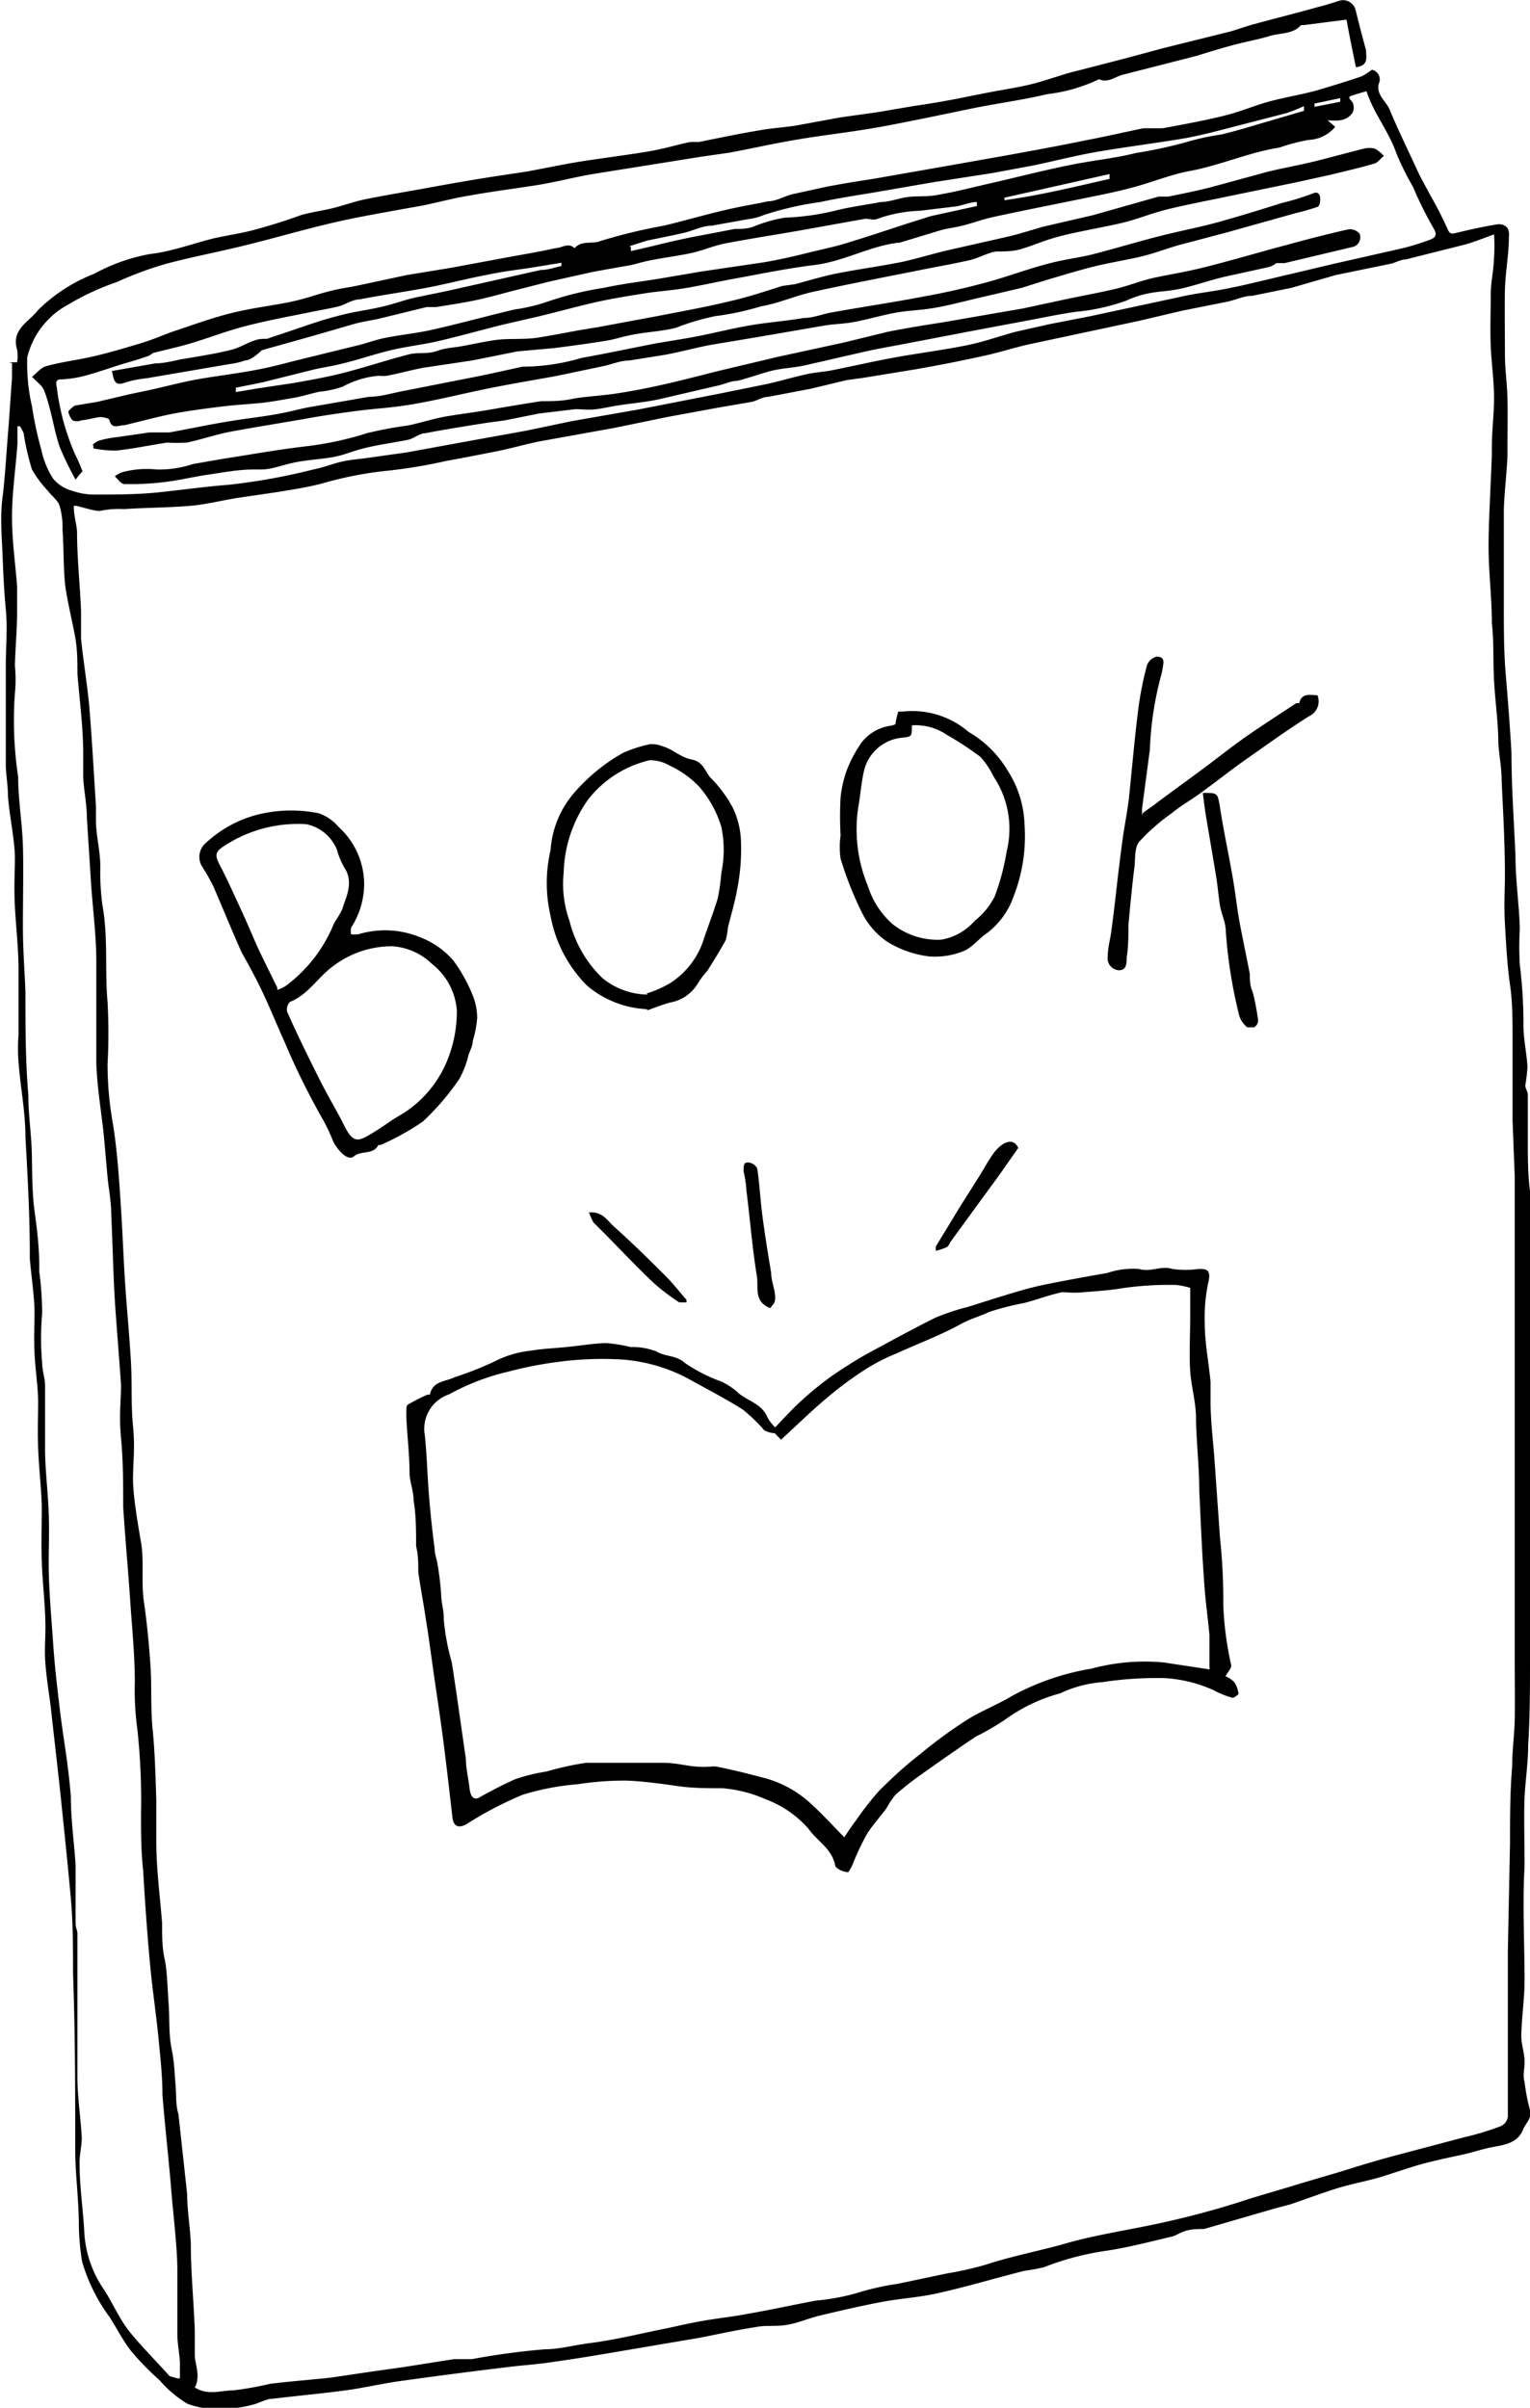 <svg xmlns="http://www.w3.org/2000/svg" viewBox="0 0 42.1 66.26"><title>アセット 8512px</title><g id="レイヤー_2" data-name="レイヤー 2"><g id="レイヤー_1-2" data-name="レイヤー 1"><path d="M.36,10.05H.59a1.07,1.07,0,0,0,0-.35c-.17-.56.34-.77.58-1.09a4.57,4.57,0,0,1,1.55-1,5.07,5.07,0,0,1,1.53-.54C4.86,7,5.43,6.78,6,6.64c.35-.08.71-.13,1.06-.22S8,6.15,8.4,6c.28-.08.58-.12.87-.19s.61-.19.92-.25c.6-.12,1.21-.22,1.81-.33s1.17-.21,1.76-.3l.86-.13c.5-.09,1-.2,1.51-.28s1.13-.16,1.7-.25.84-.19,1.27-.28a1.94,1.94,0,0,1,.24,0c.55-.11,1.11-.23,1.66-.32.32-.06.65-.08,1-.13l1.25-.23,1-.14,1-.17c.41-.06.83-.13,1.24-.21l.7-.14c.4-.08.81-.14,1.21-.23s.77-.23,1.16-.34l1.55-.4,1-.27L34,.94l.5-.16C35.11.61,35.76.45,36.4.27c.21-.05.41-.12.61-.18a.36.36,0,0,1,.41.26c.09.37.19.75.29,1.12,0,.21.07.41-.28.46-.09-.43-.18-.88-.26-1.31L36,.77s-.07,0-.08,0c-.23.26-.57.21-.86.3s-.62.15-.93.23-.71.2-1.06.31l-.23.06L31,2.14c-.21.06-.4.23-.64.12a4.45,4.45,0,0,1-1.42.41c-.67.16-1.35.25-2,.38-.88.18-1.76.37-2.64.53-.72.13-1.46.21-2.18.33s-1.28.25-1.92.37l-.77.11-3,.48c-.53.09-1,.22-1.57.31s-1.21.17-1.81.28c-.44.07-.88.19-1.32.28l-.51.09c-.65.12-1.3.23-1.94.38-.82.19-1.63.43-2.45.63s-1.43.31-2.14.5a9.53,9.53,0,0,0-1.35.5A7,7,0,0,0,2,8.46,2.25,2.25,0,0,0,.87,9.91,5.19,5.19,0,0,0,1,11.26a10,10,0,0,0,.26,1.21,2.34,2.34,0,0,0,.32.78,1,1,0,0,0,.51.33,1.84,1.84,0,0,0,.62.11c.59,0,1.17,0,1.76-.06s1.3-.16,1.95-.21A17,17,0,0,0,8.74,13c.26-.05.51-.15.76-.21s.45-.07.67-.1l1.14-.16,1.86-.34,1.44-.26,1.24-.26,1.83-.32,2.25-.44,1.33-.27c.34-.08.69-.18,1-.25s.47-.07.7-.11c.61-.12,1.21-.26,1.82-.37s1.31-.2,1.95-.33c.45-.09.89-.25,1.34-.37L29,9l1.13-.22,2.65-.57c.35-.07.71-.11,1.06-.18s.49-.1.74-.16l2.24-.53,1.9-.43a7,7,0,0,0,.74-.23c.16-.06.22-.13.1-.33A10,10,0,0,1,39,5.22a7.29,7.29,0,0,1-.46-.93c-.21-.6-.62-1.09-.82-1.7l-.31.09c-.21.07-.2.06-.07.22a.35.35,0,0,1,0,.28c-.17.24-.42.23-.69.21l.21.18a1,1,0,0,1-.73.36,5,5,0,0,0-.8.21c-.83.13-1.61.48-2.44.64-.51.09-1,.29-1.5.43s-.87.21-1.31.3c-.87.18-1.75.35-2.62.54-.28.06-.55.16-.82.23s-.44.08-.65.14l-1.12.34-.05,0c-.78.1-1.48.51-2.27.61s-1.41.23-2.12.36c-.46.08-.93.19-1.4.27s-.77.09-1.15.15-.89.14-1.34.24-1.07.27-1.61.4l-1,.23c-.59.15-1.17.31-1.76.45-.4.09-.82.14-1.22.23s-.85.24-1.27.35-.62.13-.93.2l-1.4.35-.74.15,0,.12.59-.1,1-.15c.45-.08.9-.16,1.34-.27.62-.16,1.22-.36,1.84-.52.24-.06.51,0,.76-.09s.44-.09.67-.13.68-.14,1-.18.75,0,1.12-.06.74-.13,1.11-.2l.55-.09,1.61-.3c.67-.13,1.34-.25,2-.41.49-.11,1-.28,1.44-.42L22,7.9c.37-.1.74-.21,1.12-.29.6-.12,1.21-.2,1.81-.32.41-.09.8-.21,1.21-.31l1.68-.38c.35-.08.68-.19,1-.28L30.2,6,32,5.49c.09,0,.18,0,.27,0,.39-.08.79-.16,1.18-.26l1.5-.41c.39-.1.79-.17,1.18-.26s1-.26,1.52-.39a.61.61,0,0,1,.3,0,1,1,0,0,1,.25.2c-.09.07-.16.18-.26.21-.4.12-.81.21-1.21.31l-.91.2-1.89.39c-.52.11-1,.2-1.56.33s-.88.28-1.32.39-1.1.22-1.64.35-.78.26-1.18.38C28,7,27.77,7,27.57,7s-.51.18-.77.24c-.44.1-.9.18-1.35.27-1,.2-2,.39-3,.61-.47.11-.92.31-1.39.39a7.63,7.63,0,0,1-1.26.27,6.59,6.59,0,0,0-1.08.32c-.35.09-.72.11-1.08.17s-.53.13-.8.18c-.49.08-1,.15-1.48.21l-1,.09L13.11,10l-1.34.2c-.32.06-.64.15-1,.22a.85.85,0,0,1-.22,0,2.52,2.52,0,0,0-1,.3,2.7,2.7,0,0,1-.64.14c-.24.05-.48.13-.72.17s-.6.11-.9.14-.66.05-1,.09-.89.11-1.33.19-.94.22-1.41.33c-.17,0-.35.13-.42-.14,0-.05-.19-.09-.28-.08s-.33.07-.5.09a.3.3,0,0,1-.23,0A.46.46,0,0,1,2,11.4s.12-.14.19-.16l.6-.1.89-.21.57-.12c.41-.09.82-.2,1.24-.28s1.08-.16,1.62-.26.83-.19,1.24-.29l1.59-.39c.26-.06.51-.16.77-.21.44-.09.89-.13,1.32-.23.75-.17,1.48-.37,2.23-.55a5,5,0,0,0,.87-.2A9.05,9.05,0,0,1,16.74,8c.55-.12,1.12-.18,1.69-.28l1-.17,1.7-.25c.41-.07.81-.16,1.21-.26s.81-.18,1.2-.31c.66-.2,1.31-.43,2-.64A2.09,2.09,0,0,1,25.86,6L27,5.75l0-.11c-.19,0-.38.09-.57.12l-1,.12a3.84,3.84,0,0,0-1.16.22c-.1.05-.23,0-.34,0l-1.67.3c-.73.13-1.46.24-2.19.38-.3.06-.58.18-.87.25s-.74.13-1.11.2-.46.12-.69.16-.64.11-1,.18l-.9.2-.31.07-.86.22c-.4.1-.8.22-1.21.3s-.69.12-1,.17l-.26,0-1.31.32c-.22.05-.45.08-.67.14l-1,.29c-.52.15-1,.28-1.56.44C7.2,9.84,7,10,6.86,10a1.93,1.93,0,0,1-.43.1l-2.28.39a2.81,2.81,0,0,0-.59.12c-.29.11-.31-.08-.36-.32l1.19-.21c.23,0,.47-.06.7-.11.47-.08,1-.16,1.42-.27.22-.06.42-.19.64-.26s.28,0,.41-.07c.57-.18,1.14-.4,1.72-.56s.87-.18,1.31-.28.63-.19.95-.26.85-.17,1.27-.27L15,7.51c.19,0,.38-.07.57-.11V7.31l-.79.13c-.38.06-.76.1-1.14.18-.55.1-1.09.24-1.63.35s-1.33.22-2,.35c-.19,0-.38.14-.57.19s-.49.1-.73.15c-.59.12-1.19.23-1.78.38s-1.06.34-1.6.5c-.31.09-.63.16-.94.24-.07,0-.13.08-.2.1-.25.09-.51.16-.77.24s-.65.22-1,.31a3.1,3.1,0,0,1-.61.09c-.14,0-.16.06-.13.2a6.59,6.59,0,0,0,.5,1.85,4.8,4.8,0,0,1,.21.48,2.26,2.26,0,0,0-.19.23,8.38,8.38,0,0,1-.44-.91c-.12-.35-.18-.72-.28-1.08a3.88,3.88,0,0,0-.14-.45.54.54,0,0,0-.1-.16L1,10.45c.13-.1.24-.25.38-.29.42-.12.87-.17,1.3-.27s.87-.23,1.3-.36.66-.25,1-.36c.51-.17,1-.35,1.53-.48S7.48,8.51,8,8.41s.77-.21,1.16-.31S9.68,8,10,7.93l1.31-.28,1.22-.2,1.56-.29c.43-.08.87-.15,1.31-.25.18,0,.35-.17.53,0,.2-.23.49-.1.72-.2a14.7,14.7,0,0,1,1.74-.42c.54-.13,1.09-.29,1.64-.42s.81-.16,1.22-.25c.22,0,.43-.13.65-.19l.91-.2c.45-.09.9-.16,1.35-.23l2.11-.37,1.58-.28c.71-.13,1.43-.26,2.15-.41.53-.1,1.05-.22,1.58-.33.17,0,.35,0,.53,0,.54-.1,1.09-.2,1.63-.33s.85-.28,1.28-.4,1-.21,1.43-.34.76-.23,1.14-.36A2.22,2.22,0,0,0,37.87,2a.27.27,0,0,1,.19.38c-.08.31.2.48.3.72.23.56.5,1.1.75,1.65.11.24.24.46.36.69a10.38,10.38,0,0,1,.48.94c.07.17.14.13.28.1.37-.09.74-.17,1.11-.23.22,0,.32.11.3.33,0,.5-.1,1-.11,1.49s0,1.18,0,1.77c0,.4.06.8.07,1.2s0,1,0,1.47-.09,1.08-.1,1.62c0,.89,0,1.78,0,2.66,0,.61,0,1.22.05,1.82s.12,1.46.16,2.19c0,.94.07,1.89.11,2.83,0,.66.1,1.33.12,2a8.46,8.46,0,0,0,0,1,13.21,13.21,0,0,1,.1,1.66c0,.4.09.77.11,1.15a4.43,4.43,0,0,1-.06.51c0,.08.07.17.07.26,0,.42,0,.84,0,1.27s0,.92.06,1.38c0,.15,0,.29,0,.44v7.09c0,1.78,0,3.55,0,5.32,0,.8,0,1.6-.05,2.39,0,.48-.08,1-.1,1.45s0,1.27,0,1.9c-.06,1,0,2.09,0,3.13,0,.51-.08,1-.09,1.53,0,.22.08.44.09.67s-.06.4,0,.59a5.36,5.36,0,0,0,.15.78c.06.22-.12.36-.19.53-.14.36-.48.42-.81.48s-.53.14-.8.2-.76.16-1.13.26-.76.24-1.15.36-.85.2-1.26.33-.84.29-1.25.43l-.45.12-1.93.56c-.18,0-.38,0-.56.07s-.21.11-.33.14c-.6.14-1.2.3-1.81.39a7.61,7.61,0,0,0-1.7.45,5.12,5.12,0,0,1-.54.1c-.8.2-1.59.44-2.4.62-.49.11-1,.14-1.49.23s-1.15.24-1.73.38c-.31.07-.61.21-.93.26s-.57,0-.85.06c-.53.08-1.05.2-1.58.3l-2.3.39c-.59.1-1.19.2-1.78.28-.39.06-.78.08-1.16.13-1,.12-2,.25-3,.39-.49.07-1,.19-1.46.25-.67.09-1.34.15-2,.23-.2,0-.38.13-.58.17a3.33,3.33,0,0,1-.77.11,2.41,2.41,0,0,1-1-.14,3.17,3.17,0,0,1-.77-.65,7.37,7.37,0,0,1-.78-.8c-.23-.29-.39-.62-.59-.93a4.87,4.87,0,0,1-.76-1.53,6.64,6.64,0,0,1-.09-1c0-.66-.09-1.33-.1-2,0-1.65,0-3.29-.06-4.93,0-.69,0-1.38-.06-2.06S1.92,50.77,1.84,50c-.1-1-.22-2-.33-3-.05-.37-.11-.75-.14-1.13s0-.68,0-1c0-.6-.08-1.21-.1-1.81s0-.95,0-1.43-.08-1.13-.1-1.69,0-.84,0-1.26-.08-.91-.1-1.37,0-.76,0-1.13-.09-1-.13-1.47c0,0,0-.08,0-.13,0-1.07-.06-2.14-.12-3.21,0-.69-.14-1.38-.19-2.06a4.82,4.82,0,0,1,0-.76c0-.59,0-1.18,0-1.78s-.07-1.16-.1-1.74,0-.9,0-1.35S.38,22.53.34,22c0-.28-.05-.56-.06-.83,0-.46,0-.92,0-1.37s0-.95,0-1.43.05-1,0-1.52-.07-1-.09-1.5-.07-1.06,0-1.59.11-1.31.17-2l.09-1.29c0-.12,0-.24,0-.4ZM2.15,14c0,.29.08.5.09.72,0,.72.08,1.44.11,2.16,0,.26,0,.51,0,.77.06.6.16,1.2.22,1.8.08.94.13,1.87.19,2.81,0,.13,0,.26,0,.39,0,.42.12.84.12,1.27A6.81,6.81,0,0,0,2.94,25c.16.89.06,1.78.14,2.66a16.07,16.07,0,0,1,0,1.7,9.23,9.23,0,0,0,.15,1.66c.12.76.17,1.54.22,2.32s.07,1.44.12,2.16.11,1.33.15,2,0,1.21.06,1.82,0,1,0,1.46S3.91,42,4,42.52s0,1.1.08,1.64.14,1.16.18,1.75,0,1.17.06,1.76.08,1.29.1,1.93c0,.38,0,.76,0,1.14,0,.75.1,1.5.16,2.25,0,.35,0,.69.07,1s.08.83.11,1.24,0,.82.08,1.22.08.64.11,1,0,.54.08.81l.24,2.2c0,.44.08.89.1,1.34,0,.8.08,1.6.11,2.4,0,.23,0,.46,0,.69s.17.59,0,.89c.36.23.72.08,1.07.08a9.09,9.09,0,0,0,1-.18c.56-.07,1.12-.11,1.67-.17l1.08-.16.92-.13L12.62,65c.17,0,.33,0,.49,0a19.78,19.78,0,0,1,2-.27c.41,0,.82-.12,1.24-.17.71-.09,1.42-.27,2.13-.41.36-.08.72-.16,1.08-.22s.74-.1,1.1-.17c.64-.11,1.27-.25,1.91-.37a6.06,6.06,0,0,0,1.1-.2,7.25,7.25,0,0,1,1.14-.26l1.38-.29a9.07,9.07,0,0,0,1.06-.24c.73-.24,1.49-.38,2.22-.59s1.56-.34,2.33-.5a24.54,24.54,0,0,0,2.42-.63c.54-.18,1.1-.33,1.64-.5l1.22-.36c.44-.14.87-.27,1.31-.39l2-.53a8,8,0,0,0,1-.3.34.34,0,0,0,.22-.26c0-.66,0-1.32,0-2,0-.51,0-1,0-1.54v-1l.06-3c0-.7,0-1.41.06-2.12,0-.43.06-.85.07-1.28s0-1.07,0-1.61c0-.93,0-1.86,0-2.79,0-.52,0-1,0-1.56s0-.92,0-1.38,0-.84,0-1.26,0-.64,0-1c0-.65,0-1.29,0-1.94s0-1,0-1.55,0-1.23,0-1.85l-.06-1.54c0-.76,0-1.52,0-2.27,0-.49,0-1-.07-1.47s-.11-1.12-.14-1.69,0-.89,0-1.33c0-.87-.05-1.73-.09-2.59,0-.33-.06-.65-.09-1,0-.6-.09-1.19-.12-1.78s0-1.05-.06-1.57c0-.7-.09-1.4-.09-2.1s.06-1.68.09-2.52l0-.21c0-.48.07-1,.06-1.45s-.07-.88-.09-1.32,0-1,0-1.45c0-.32.08-.64.09-1a4.66,4.66,0,0,0,0-.64c-.3.11-.55.21-.8.28l-1.63.41c-.14,0-.28.09-.42.12l-1.51.31L35.66,8l-1.08.22c-.23,0-.45.11-.68.16l-1.25.25-1.19.28-3,.64c-.42.09-.83.23-1.26.32-.62.14-1.25.26-1.87.37l-1.47.24-.44.06-1,.24L21.26,11c-.16,0-.31.11-.46.14l-.93.16-1.36.25L17,11.86l-2,.36c-.41.08-.81.2-1.22.28s-.9.18-1.36.26a14.44,14.44,0,0,1-1.6.27,10.09,10.09,0,0,0-1.82.35c-.41.11-.82.17-1.24.24l-1.09.16c-.44.07-.87.18-1.31.22-.61.05-1.22.05-1.83.09a2.48,2.48,0,0,0-.66.05c-.17,0-.4-.08-.65-.14ZM5,65.53l.07,0c0-.14,0-.29,0-.44S5,64.57,5,64.32c0-.6,0-1.19,0-1.78s-.11-1.48-.17-2.22-.17-1.72-.24-2.59c0-.53-.06-1.06-.11-1.58-.07-.68-.17-1.36-.23-2-.08-.86-.14-1.72-.19-2.58C4,51,4,50.5,4,50a18.17,18.17,0,0,0-.1-2.33,7.91,7.91,0,0,1-.07-1.29c0-.66-.06-1.33-.11-2-.06-.94-.15-1.89-.21-2.83,0-.63,0-1.27-.06-1.9s0-1,0-1.47c-.05-.72-.11-1.44-.16-2.16s-.07-1.7-.11-2.54c0-.34-.07-.68-.1-1s-.07-.81-.11-1.22c-.07-.64-.18-1.28-.2-1.93,0-.93,0-1.86,0-2.79,0-.69-.09-1.39-.14-2.08l-.12-1.88c0-.36-.08-.73-.1-1.1,0-.21,0-.42,0-.63,0-.75-.1-1.49-.16-2.23,0-.33,0-.66-.06-1S2,16.74,1.93,16.3s-.05-1.1-.09-1.65A2.09,2.09,0,0,0,1.76,14c-.05-.16-.22-.27-.32-.41A3.1,3.1,0,0,1,1,13a6.77,6.77,0,0,1-.23-1,1.14,1.14,0,0,0-.1-.19l-.07,0c0,.16,0,.33,0,.49-.05.68-.15,1.36-.15,2s.09,1.27.14,1.91c0,.24,0,.48,0,.72,0,.49-.05,1-.06,1.47a3.92,3.92,0,0,1,0,.76,10.38,10.38,0,0,0,.09,2.3c0,.63.11,1.26.13,1.88s0,1.47,0,2.2.05,1.24.07,1.86c0,.94,0,1.88.08,2.82,0,.48.07,1,.09,1.44s0,1.16.08,1.74.14,1.11.13,1.67a8.92,8.92,0,0,1,.08,1.16,7.71,7.71,0,0,0,0,1.36c0,.19.07.39.08.59,0,.59,0,1.17,0,1.76s.08,1.18.1,1.77,0,.91,0,1.36c0,.74.07,1.47.12,2.2s.11,1.2.18,1.8c.05.43.12.87.18,1.3s.1.77.13,1.16c0,.62.09,1.25.13,1.87,0,.38,0,.75,0,1.13,0,.15,0,.3,0,.46s.05.2.05.3c0,.4,0,.81,0,1.21,0,.61,0,1.21,0,1.82,0,.3,0,.6,0,.91,0,.56.09,1.12.12,1.68,0,.24-.07.49-.06.73,0,.63.1,1.26.13,1.88a3.07,3.07,0,0,0,.55,1.58c.23.36.4.76.66,1.1s.76.85,1.14,1.27ZM17.48,6.89l0,.1.65-.15c.35-.09.71-.17,1.06-.24l1.15-.22c.18,0,.37,0,.55-.08a4.19,4.19,0,0,1,.82-.23,6.84,6.84,0,0,0,1.42-.2c.4-.1.81-.15,1.22-.23.25,0,.51-.11.76-.14s.56,0,.83-.06c.52-.09,1-.22,1.54-.34.69-.16,1.39-.34,2.09-.48s1.21-.18,1.81-.33A12.36,12.36,0,0,0,32.73,4a7.11,7.11,0,0,1,1-.22c.46-.11.9-.25,1.35-.38L36,3.13,36,3a4.62,4.62,0,0,1-.47.19l-1.24.32c-.51.13-1,.27-1.54.37-.82.14-1.64.24-2.45.38-.58.1-1.16.25-1.73.37l-1.13.21-1.61.25-1.68.29c-.49.08-1,.16-1.46.26A8.76,8.76,0,0,0,21.13,6a1.53,1.53,0,0,1-.42.11l-1,.18c-.26,0-.52.14-.78.2s-.66.14-1,.21l-.48.15ZM30.65,5l0-.13-2.89.65,0,.07c1-.14,1.94-.37,2.9-.59ZM37,2.88l0-.1-.71.15,0,.09L37,2.88Z" transform="translate(-0.12 -0.08)"/><path d="M35.24,7.32a.56.56,0,0,1-.21.11L33.8,7.7c-.38.09-.75.22-1.13.31s-.63.08-.93.14a2.64,2.64,0,0,0-.62.2,5.59,5.59,0,0,1-1.39.31c-.36.05-.71.12-1.07.19L26.8,9.2l-1.57.3c-.44.09-.89.16-1.33.26l-1.66.38c-.28.06-.56.07-.83.13s-.64.2-1,.29c-.16,0-.33.08-.49.12l-1.68.39c-.32.07-.65.1-1,.15s-.47.09-.71.12-.38,0-.58,0l-1,.12L14,11.65l-.45.06c-.57.09-1.15.18-1.72.29-.16,0-.31.14-.47.18-.39.08-.78.13-1.16.22s-.57.19-.87.25-.71.08-1.07.15S7.61,13,7.3,13l-.21,0c-.41,0-.82.08-1.23.14s-.78.15-1.17.2a7.39,7.39,0,0,1-1.15.06c-.09,0-.17-.13-.26-.21a.68.68,0,0,1,.22-.12A2.61,2.61,0,0,1,4.43,13a2.94,2.94,0,0,0,1-.15l.8-.14c.78-.12,1.55-.26,2.33-.35A9,9,0,0,0,10.22,12a10.52,10.52,0,0,1,1.12-.21c.34-.07.68-.18,1-.24s.82-.12,1.22-.19,1-.17,1.45-.24c.28,0,.56,0,.84-.06s.82-.09,1.22-.15.76-.13,1.13-.21c.55-.12,1.09-.26,1.64-.4l1.68-.4,1.8-.39,1.23-.3c.5-.1,1-.18,1.51-.26l2.2-.38,1.21-.26c.43-.09.87-.17,1.3-.27s.72-.23,1.08-.31.91-.17,1.35-.28c.77-.19,1.53-.42,2.29-.62.58-.16,1.16-.31,1.74-.44a.35.35,0,0,1,.3.12.27.27,0,0,1-.21.37l-1.85.44Z" transform="translate(-0.12 -0.08)"/><path d="M2.64,12.35a.62.62,0,0,1,.19-.14,2.88,2.88,0,0,1,.51-.1l.9-.13c.18,0,.37,0,.54,0,.56-.1,1.11-.22,1.67-.31s.88-.12,1.32-.2.59-.14.89-.19L10.27,11c.33,0,.66-.11,1-.17l2.13-.42,1.1-.24.07,0a5.76,5.76,0,0,0,1.55-.24c.68-.12,1.37-.27,2.05-.4.4-.07.81-.13,1.21-.21s.93-.21,1.4-.29,1-.12,1.46-.2c.27,0,.54-.12.81-.16.83-.15,1.66-.27,2.48-.43.57-.1,1.14-.23,1.7-.38s1.09-.35,1.64-.5.85-.17,1.27-.27c.63-.16,1.25-.35,1.88-.51s1.09-.24,1.63-.39,1.16-.34,1.73-.52a7.63,7.63,0,0,0,.85-.26c.14-.07.19,0,.21.08s0,.25-.06.28a5.72,5.72,0,0,1-.59.17l-1.89.53-1.25.33c-.38.1-.75.25-1.13.34s-.94.18-1.4.3-.81.23-1.22.35L28.24,8,27,8.29c-.38.09-.76.19-1.15.26s-.74.07-1.11.14-.71.17-1.06.24-.59.06-.88.11L21,9.35l-1.32.22c-.42.08-.82.19-1.24.27l-1,.16c-.25,0-.49.11-.74.16l-1.29.27c-.66.12-1.33.23-2,.37s-1.27.29-1.91.4-1.05.12-1.58.19-1,.14-1.43.22c-.69.12-1.39.23-2.08.36-.39.08-.77.21-1.15.29a4.75,4.75,0,0,1-.54,0c-.47.07-.93.17-1.41.22a3.34,3.34,0,0,1-.62-.06v-.1Z" transform="translate(-0.12 -0.08)"/><path d="M21.44,39.37c.22-.23.48-.52.76-.77a9,9,0,0,1,.83-.67c.31-.21.62-.41.94-.59.63-.34,1.25-.68,1.89-1a6.47,6.47,0,0,1,.91-.3l.66-.21c.43-.13.86-.27,1.3-.37.62-.13,1.24-.24,1.86-.35a2.24,2.24,0,0,1,.87-.11c.32.1.6-.1.92,0a2.48,2.48,0,0,0,.72,0c.19,0,.34,0,.28.32a4.6,4.6,0,0,0-.11,1.17c0,.54.11,1.08.16,1.62,0,.18,0,.35,0,.53,0,.54.07,1.08.11,1.63l.15,2.13a16.31,16.31,0,0,1,.09,1.84A9,9,0,0,0,34,45.91c0,.09-.1.19-.16.3a.63.63,0,0,1,.24.16.69.69,0,0,1,.12.33s-.12.11-.17.1a2.36,2.36,0,0,1-.52-.21,3.83,3.83,0,0,0-1.33-.33,9.82,9.82,0,0,0-1.72.11,3.28,3.28,0,0,0-1.17.31,4.57,4.57,0,0,0-1.51.72,7.14,7.14,0,0,1-.81.47c-.45.3-.89.61-1.33.92s-.59.43-.87.67a2,2,0,0,0-.25.37c-.18.25-.39.47-.55.73a7,7,0,0,0-.37.78,1.11,1.11,0,0,1-.14.26c-.13,0-.35-.1-.36-.19-.09-.46-.5-.67-.73-1a2.93,2.93,0,0,0-1.19-.82A3.67,3.67,0,0,0,20,49.29c-.41,0-.83,0-1.24-.06s-1-.14-1.43-.15a8.35,8.35,0,0,0-1.31.1,7,7,0,0,0-1.52.29,10.13,10.13,0,0,0-1.53.8c-.22.13-.37.08-.4-.17-.08-.7-.16-1.4-.25-2.1-.07-.54-.15-1.08-.23-1.62s-.16-1.19-.26-1.79c-.06-.41-.14-.82-.2-1.24,0-.24,0-.48-.06-.72,0-.42,0-.85-.07-1.27,0-.23-.09-.46-.11-.7,0-.52-.06-1-.09-1.58,0-.06,0-.11,0-.17s0-.16.05-.18a5.28,5.28,0,0,1,.53-.27s.07,0,.07,0c.07-.38.44-.36.68-.48a9.5,9.5,0,0,0,1.09-.43,2.82,2.82,0,0,1,1-.3c.35-.06.72-.07,1.08-.11s.66-.09,1-.1a4.07,4.07,0,0,1,.67.11,1.8,1.8,0,0,1,.71.12c.25.15.55.1.79.32a4.48,4.48,0,0,0,1,.51,1.77,1.77,0,0,1,.43.28c.26.25.67.31.83.69a1.21,1.21,0,0,0,.25.32Zm0,.15,0,0a.66.66,0,0,1-.29-.08,4.53,4.53,0,0,0-.59-.57c-.49-.31-1-.57-1.52-.86a4.58,4.58,0,0,0-1.84-.52,9.25,9.25,0,0,0-1.74.07,10.7,10.7,0,0,0-1.37.27,6.31,6.31,0,0,0-1.61.62,1,1,0,0,0-.67,1.13c.06.58.07,1.15.12,1.73s.09.93.15,1.39c0,.15.06.29.08.43a8,8,0,0,1,.1.84c0,.22.08.43.07.67a6.27,6.27,0,0,0,.22,1.18c.14.89.26,1.78.39,2.67,0,.26.07.53.1.8s.14.32.26.26a11.26,11.26,0,0,1,1-.51,4.91,4.91,0,0,1,.86-.21,8.15,8.15,0,0,1,1.09-.24c.36,0,.73,0,1.09,0s.64,0,1,0,.59.07.89.1.39,0,.58,0c.41.08.82.18,1.23.29a3.07,3.07,0,0,1,1.31.66c.35.31.66.65,1,1,.11-.16.21-.32.32-.46a8.57,8.57,0,0,1,.64-.82c.36-.36.73-.7,1.12-1a12.73,12.73,0,0,1,1.28-.94c.39-.25.84-.42,1.24-.66A6.91,6.91,0,0,1,30.15,46a5.6,5.6,0,0,1,2-.17l1.25.19a.15.15,0,0,0,0-.07c0-.29,0-.59,0-.88-.05-.51-.12-1-.15-1.52-.06-.82-.09-1.63-.13-2.44,0-.66-.08-1.32-.09-2,0-.44-.13-.86-.16-1.3s0-1,0-1.51c0-.27,0-.54,0-.78a2.26,2.26,0,0,0-.39-.08,9.12,9.12,0,0,0-1.48.09c-.35.06-.7.08-1.05.11s-.42,0-.61,0c-.36.08-.7.21-1.05.3a7.19,7.19,0,0,0-.94.24c-.26.12-.52.19-.78.33-.56.31-1.18.54-1.77.81a5.38,5.38,0,0,0-.83.42,9.93,9.93,0,0,0-1.11.82c-.42.35-.81.74-1.25,1.14l-.22-.23Z" transform="translate(-0.12 -0.08)"/><path d="M10.14,24.45a2.24,2.24,0,0,1-.36,1.16.53.53,0,0,0,0,.18.65.65,0,0,0,.2,0,2.55,2.55,0,0,1,1.72.09,2.28,2.28,0,0,1,.9.64,4.26,4.26,0,0,1,.51.91,1.66,1.66,0,0,1,.14.66,2.8,2.8,0,0,1-.12.63c0,.14-.08.27-.12.4a2.66,2.66,0,0,1-.25.65,7,7,0,0,1-1,1.17,7,7,0,0,1-1.17.65s-.05,0-.06,0c-.14.28-.47.14-.67.31s-.52-.28-.58-.43A4.78,4.78,0,0,0,9,30.88a20.42,20.42,0,0,1-1.06-2.15c-.19-.42-.36-.84-.55-1.25S7,26.7,6.77,26.29c-.27-.6-.52-1.22-.78-1.82a5.54,5.54,0,0,0-.3-.53.5.5,0,0,1,.06-.63,3.29,3.29,0,0,1,1.34-.78,3.8,3.8,0,0,1,1.8-.07,1.25,1.25,0,0,1,.55.38,2.13,2.13,0,0,1,.7,1.61Zm.79,1.67a2.67,2.67,0,0,0-1.62.53c-.43.3-.7.8-1.21,1a.3.3,0,0,0-.08.27c.27.61.56,1.2.86,1.8s.49.89.72,1.35.37.43.72.22.49-.33.74-.48a3.1,3.1,0,0,0,1.42-1.69,3.51,3.51,0,0,0,.21-1.24A1.8,1.8,0,0,0,12,26.6a1.72,1.72,0,0,0-1.1-.48Zm-3.18,1.2a.86.86,0,0,0,.3-.16,4,4,0,0,0,1.21-1.55c.07-.2.24-.37.3-.58s.28-.61.08-1a2.06,2.06,0,0,1-.25-.57,1.16,1.16,0,0,0-.85-.7,3.69,3.69,0,0,0-2.22.58c-.29.18-.3.27-.14.57s.39.81.58,1.22.33.76.5,1.13l.49,1Z" transform="translate(-0.12 -0.08)"/><path d="M17.91,27.85a2.73,2.73,0,0,1-1.64-.65,3.65,3.65,0,0,1-1-1.91,4,4,0,0,1,0-1.82,2.68,2.68,0,0,1,.63-1.55,5.06,5.06,0,0,1,1.36-1.12,3.76,3.76,0,0,1,.74-.24.78.78,0,0,1,.36.06c.28.08.48.3.79.36s.36.3.51.49a3.53,3.53,0,0,1,.62.83,2.3,2.3,0,0,1,.23,1,5.53,5.53,0,0,1-.1,1.22c-.06.36-.17.72-.26,1.08a2,2,0,0,1-.06.35c-.16.29-.33.57-.51.85a2.42,2.42,0,0,0-.27.36,1.1,1.1,0,0,1-.76.51c-.24.07-.47.16-.61.21Zm0-.43a3,3,0,0,0,.64-.28A2.23,2.23,0,0,0,19.46,26c.13-.4.29-.8.41-1.2a5.77,5.77,0,0,0,.1-.71,3.09,3.09,0,0,0,0-1.25,3,3,0,0,0-.61-1.11,2.66,2.66,0,0,0-.81-.58A1.08,1.08,0,0,0,18,21a3,3,0,0,0-1.71,1.1,3.63,3.63,0,0,0-.66,2,3,3,0,0,0,.16,1.32,3.28,3.28,0,0,0,.9,1.57,2,2,0,0,0,1.25.46Z" transform="translate(-0.12 -0.08)"/><path d="M24.76,20a1.9,1.9,0,0,1,.08-.34s.09,0,.14,0a2.37,2.37,0,0,1,1.79.56,3,3,0,0,1,1.08,1.07,2.89,2.89,0,0,1,.46,1.46,4.56,4.56,0,0,1-.3,2,2.17,2.17,0,0,1-.72,1c-.23.15-.41.4-.65.5a2.09,2.09,0,0,1-.95.15A2.84,2.84,0,0,1,24.54,26a2.09,2.09,0,0,1-.7-.8,9.62,9.62,0,0,1-.59-1.49,2.27,2.27,0,0,1,0-.64,9.2,9.2,0,0,1,0-1.05,3.07,3.07,0,0,1,.2-.82,3.56,3.56,0,0,1,.38-.69,1.22,1.22,0,0,1,.81-.46.36.36,0,0,0,.13-.05Zm.45.06c0,.29,0,.29-.26.32a1.19,1.19,0,0,0-1.05.89c-.08.33-.1.67-.16,1A4.07,4.07,0,0,0,24,24.46a2.33,2.33,0,0,0,.68,1.05,2,2,0,0,0,1.33.43,1.56,1.56,0,0,0,.93-.52,2,2,0,0,0,.55-.67,6.47,6.47,0,0,0,.33-1.24,2.59,2.59,0,0,0-.36-2.06,2.31,2.31,0,0,0-.36-.54,8.78,8.78,0,0,0-.93-.61,1.52,1.52,0,0,0-.95-.26Z" transform="translate(-0.12 -0.08)"/><path d="M31.57,22.45c.16-.12.29-.2.41-.3l1.36-1c.38-.29.75-.58,1.14-.85s.87-.58,1.31-.87c0,0,.07,0,.08,0,.07-.29.29-.22.5-.22a.45.45,0,0,1-.23.58c-.62.39-1.21.82-1.81,1.24-.42.3-.82.62-1.24.92-.24.17-.5.32-.73.51a5.53,5.53,0,0,0-.89.78c-.13.15-.11.44-.13.67-.07.54-.12,1.09-.17,1.63,0,.3,0,.6-.05.9,0,.15,0,.34-.21.34a.33.33,0,0,1-.31-.38c0-.23.07-.47.1-.7.06-.44.11-.88.16-1.32s.09-.75.14-1.13.13-.78.18-1.17c.09-.85.16-1.7.27-2.55a9.21,9.21,0,0,1,.23-1.14.39.39,0,0,1,.26-.24c.14,0,.21.05.19.2a2.74,2.74,0,0,1-.05.28,9.1,9.1,0,0,0-.32,2.08l-.21,1.58a1.27,1.27,0,0,0,0,.23Z" transform="translate(-0.12 -0.08)"/><path d="M33.22,21.9c.42,0,.4,0,.47.4.1.65.24,1.29.35,1.93.07.39.11.79.18,1.18s.2,1,.29,1.47c0,.15,0,.3.06.45s.13.55.17.83a.23.23,0,0,1-.11.19s-.14,0-.19,0a.66.66,0,0,1-.24-.4,13.21,13.21,0,0,1-.35-2.24c0-.24-.12-.47-.16-.71s-.06-.5-.1-.76c-.1-.62-.21-1.23-.31-1.85l-.06-.46Z" transform="translate(-0.12 -0.08)"/><path d="M21.32,36.08c-.46-.17-.33-.57-.37-.86-.13-.79-.19-1.58-.29-2.37a3.2,3.2,0,0,0-.08-.54c0-.15,0-.25.13-.24s.24.11.25.19c.06.4.08.81.13,1.21.07.55.16,1.1.25,1.64,0,.22.1.43.11.65s-.09.22-.13.32Z" transform="translate(-0.12 -0.08)"/><path d="M25.86,34.4l.68-1.12.5-.79c.14-.22.26-.45.41-.66a1.07,1.07,0,0,1,.26-.26c.21-.13.35-.07.43.1-.25.35-.47.68-.71,1l-1.16,1.59s-.05.12-.1.14a1.51,1.51,0,0,1-.3.1v-.1Z" transform="translate(-0.12 -0.08)"/><path d="M16.31,33.45c.38-.05.52.22.7.38.47.42.92.86,1.37,1.31.23.22.42.47.63.71l0,.07c-.07,0-.15,0-.2,0a5.69,5.69,0,0,1-.72-.55c-.44-.42-.85-.85-1.27-1.28l-.37-.37a1.53,1.53,0,0,1-.11-.25Z" transform="translate(-0.12 -0.08)"/></g></g></svg>